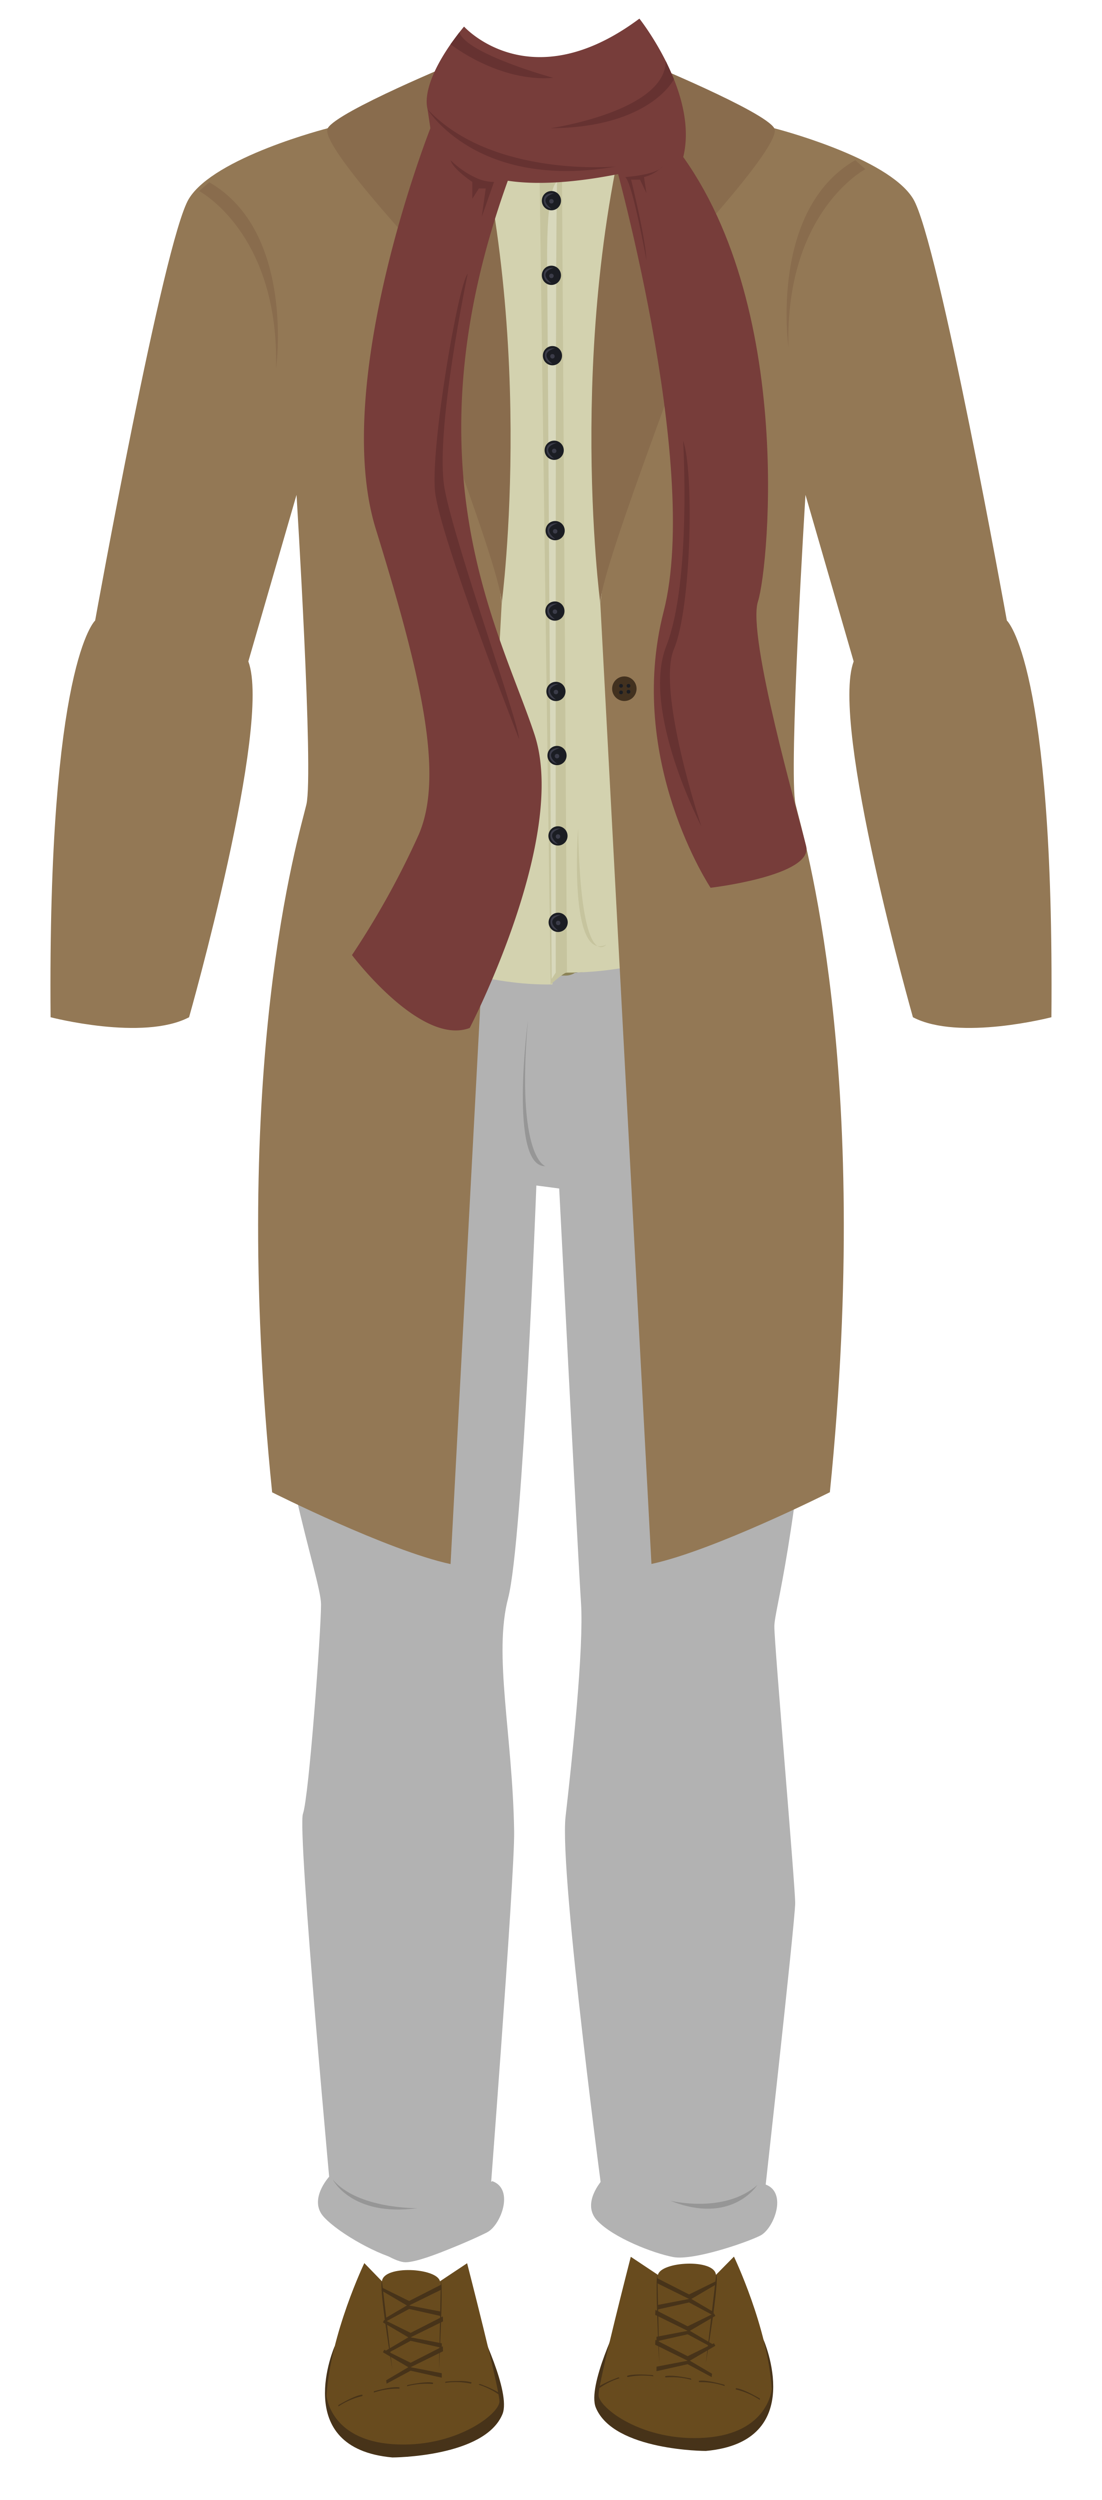 <svg xmlns="http://www.w3.org/2000/svg" viewBox="0 0 183 415"><defs><style>.cls-1{fill:none;}.cls-2{fill:#473319;}.cls-3{fill:#684b1e;}.cls-4{fill:#b2b2b2;}.cls-5{fill:#212121;}.cls-6{fill:#8c8357;}.cls-7{fill:#a39662;}.cls-8{fill:#969696;}.cls-9{fill:#d3d2af;}.cls-10{fill:#c6c49e;}.cls-11{fill:#d8d8bc;}.cls-12{fill:#1b1d23;}.cls-13{fill:#3b3c49;}.cls-14{fill:#afafaf;}.cls-15{fill:#d8d8d8;}.cls-16{fill:#937855;}.cls-17{fill:#896c4d;}.cls-18{fill:#773d3a;}.cls-19{fill:#663231;}.cls-20{fill:#42311f;}</style></defs><title>snbb2</title><g id="Layer_2" data-name="Layer 2"><g id="snbb2"><g id="snbb2-2" data-name="snbb2"><rect class="cls-1" width="183" height="415"/><g id="dressshoes"><g id="sbbshoes"><path class="cls-2" d="M55.6,389.38s-7.48,17,9.56,18.53c0,0,15.31,0,18.28-7.19,1.48-3.59-4-14.65-4-14.65s3.79,11.31,3,12.52-7.66,7.34-16.3,6.1S54,401.87,55.6,389.38"/><path class="cls-3" d="M60.5,375.65s-5.61,11.69-6.28,22c0,0,.57,7.31,10.94,8.05s17.78-5,17.78-7.09-5.37-22.94-5.37-22.94l-4.51,3c-.49-2.24-9.38-2.73-9.63,0Z"/><path class="cls-2" d="M56.19,399.23s2.71-1.66,4-1.74v.22a12.49,12.49,0,0,0-4,1.73Z"/><path class="cls-2" d="M62.08,396.93s3-.89,4.26-.65l0,.21a12.46,12.46,0,0,0-4.26.65Z"/><path class="cls-2" d="M67.64,395.9s3.1-.7,4.29-.39l-.06.21a12.4,12.4,0,0,0-4.3.38Z"/><path class="cls-2" d="M74,395.33s3.16-.33,4.31.13l-.09.2a12.3,12.3,0,0,0-4.31-.13Z"/><path class="cls-2" d="M79.66,395.7s3,1.05,3.85,2l-.17.13a12.53,12.53,0,0,0-3.85-2Z"/><path class="cls-2" d="M63.43,378.63l1.73,14.72S62.87,379.58,63.43,378.63Z"/><path class="cls-2" d="M72.89,393.49s.74-13.81.32-14.83l-.32,14.83"/><polyline class="cls-2" points="63.57 379.78 67.94 381.94 73.29 379.21 73.33 380.03 67.94 382.68 73.12 383.68 73.12 384.42 67.94 383.26 63.96 385.41 63.88 384.85 67.57 382.68 63.34 380.2 63.57 379.78"/><polyline class="cls-2" points="63.81 385.07 68.19 387.23 73.54 384.5 73.57 385.32 68.19 387.97 73.36 388.96 73.36 389.71 68.19 388.55 64.2 390.7 64.13 390.14 67.81 387.97 63.59 385.49 63.81 385.07"/><polyline class="cls-2" points="63.81 390.03 68.19 392.19 73.54 389.46 73.57 390.28 68.19 392.93 73.36 393.93 73.36 394.67 68.19 393.51 64.2 395.66 64.13 395.1 67.81 392.93 63.59 390.45 63.81 390.03"/></g><g id="sbbshoes-2" data-name="sbbshoes"><path class="cls-2" d="M126.77,388.3s7.48,17-9.56,18.53c0,0-15.31,0-18.27-7.2-1.48-3.59,4-14.64,4-14.64s-3.8,11.31-3,12.51,7.66,7.35,16.3,6.1,12.2-2.81,10.54-15.3"/><path class="cls-3" d="M121.88,374.57s5.61,11.69,6.28,22c0,0-.57,7.31-11,8.06s-17.77-5-17.77-7.1,5.36-22.93,5.36-22.93l4.51,3c.5-2.23,9.39-2.73,9.63,0Z"/><path class="cls-2" d="M126.19,398.14s-2.72-1.65-4-1.73v.21a12.36,12.36,0,0,1,4,1.74Z"/><path class="cls-2" d="M120.3,395.85s-3-.9-4.27-.65l.06.21a12.23,12.23,0,0,1,4.26.65Z"/><path class="cls-2" d="M114.74,394.81s-3.1-.7-4.3-.38l.07.2a12.51,12.51,0,0,1,4.3.39Z"/><path class="cls-2" d="M108.43,394.25s-3.16-.33-4.32.13l.1.19a12.57,12.57,0,0,1,4.31-.13Z"/><path class="cls-2" d="M102.72,394.61s-3,1.06-3.85,2l.17.14a12.53,12.53,0,0,1,3.85-2Z"/><path class="cls-2" d="M118.94,377.54l-1.73,14.73S119.51,378.5,118.94,377.54Z"/><path class="cls-2" d="M109.48,392.4s-.73-13.8-.31-14.82l.31,14.82"/><polyline class="cls-2" points="118.81 378.7 114.43 380.85 109.08 378.13 109.05 378.95 114.43 381.6 109.26 382.59 109.26 383.34 114.43 382.18 118.42 384.32 118.5 383.77 114.81 381.6 119.03 379.12 118.81 378.7"/><polyline class="cls-2" points="118.56 383.99 114.19 386.14 108.84 383.42 108.8 384.24 114.19 386.89 109.02 387.88 109.02 388.63 114.19 387.47 118.18 389.61 118.25 389.06 114.56 386.89 118.79 384.41 118.56 383.99"/><polyline class="cls-2" points="118.56 388.95 114.19 391.1 108.84 388.38 108.8 389.2 114.19 391.85 109.02 392.84 109.02 393.59 114.19 392.43 118.18 394.57 118.25 394.02 114.56 391.85 118.79 389.37 118.56 388.95"/></g></g><g id="snbbpants2"><g id="sbbpants2"><g id="sbbpants"><path class="cls-4" d="M53.35,142.77s30,22.63,74.88,0c0,0,10.48,31.44,7.27,72.64S128.59,267,128.59,270s3.46,42.93,3.46,45.91-5.69,53.85-5.69,53.85-7.76,3.33-13.23,3.82-12.67-5.86-12.67-5.86-7.62-56.77-6.54-66.2,3.06-28,2.56-35.49-3.62-68.75-3.62-68.75l-3.79-.5s-2.22,59.07-4.69,68.5.74,22.56,1,38.72c.11,7.4-4.45,66.51-4.45,66.51s-10.37,5-13.58,5-12.1-7.69-12.1-7.69-5.93-64-4.94-66.76,3-30.28,3-34.75-8.4-26.3-8.89-55.09S48.58,147.49,53.35,142.77Z"/><path class="cls-5" d="M51.24,146s-2.47,2.95-2,6.34c0,0,25.58,9.26,41.2,9.34,16.25.09,40.82-8.84,40.82-8.84s-.25-6.16-2.37-6.84C128.9,146,98.55,165,51.24,146Z"/><rect class="cls-6" x="84.77" y="153.3" width="12.04" height="8.64" rx="2.9" ry="2.9"/><rect class="cls-5" x="87.39" y="155.32" width="6.81" height="4.61" rx="1.59" ry="1.59"/></g><path class="cls-7" d="M85.61,158.4s-1.91-5.15,4.2-4.47h0S85.06,154.24,85.61,158.4Z"/><rect class="cls-4" x="74.99" y="152.07" width="2.43" height="8.97" rx="1.22" ry="1.22"/><rect class="cls-4" x="103.51" y="153.13" width="2.43" height="8.97" rx="1.22" ry="1.22"/><rect class="cls-4" x="126.6" y="145.89" width="2.43" height="8.97" rx="1.22" ry="1.22"/><rect class="cls-4" x="51.75" y="145.64" width="2.43" height="8.97" rx="1.22" ry="1.22"/><path class="cls-8" d="M109.08,166.59s6.67,11.75,22.6,9.27C131.68,175.86,116,181.31,109.08,166.59Z"/><path class="cls-8" d="M72.83,167.4s-6.36,11.75-21.57,9.27C51.26,176.67,66.23,182.12,72.83,167.4Z"/><path class="cls-8" d="M87.67,169.35s-3.23,24.46,2.91,24.22C90.58,193.57,85.67,192.29,87.67,169.35Z"/></g><path class="cls-4" d="M54.65,361.32s-3.52,3.84-.85,6.7,9.34,6.45,12.67,7.07,12.23-3.43,14.45-4.57,4.55-7.12.85-8.47C81.77,362.05,65.67,369.77,54.65,361.32Z"/><path class="cls-4" d="M100,361.87s-3.51,3.84-.85,6.7,9.34,5.46,12.67,6.08,12.24-2.44,14.46-3.58,4.54-7.12.85-8.47C127.14,362.6,111,370.32,100,361.87Z"/><path class="cls-8" d="M55.26,361.77s3.1,6.25,14.07,4.76C69.33,366.53,59.36,366.69,55.26,361.77Z"/><path class="cls-8" d="M111.3,365.29s8.94,2.24,14.47-2.61C125.77,362.68,121.56,369.4,111.3,365.29Z"/></g><g id="snbbshirt2"><g id="sbbshirt"><path class="cls-9" d="M73.82,14.9S39.44,24.65,34,32.24,50.57,80.31,50.57,80.31s1.27,10.78,5.28,19.47c0,0-1.85,10.42-.49,34.19,0,0-4.26,13.05-3.77,15,0,0,18.74,14.77,40.15,14.44l.58-137.35S73.08,20.36,73.82,14.9Z"/><path class="cls-9" d="M109,15.33s35.12,9.32,40.61,16.91S132.47,81.8,132.47,81.8a60.7,60.7,0,0,1-4.79,18s1.85,10.42.49,34.19c0,0,4.26,13.05,3.77,15,0,0-17.23,12.78-38.64,12.45l-1-135.36S109.71,20.79,109,15.33Z"/><path class="cls-10" d="M89.62,30.35l1.82,133.07s2.15-2,2.71-2L93.33,30.2Z"/><path class="cls-11" d="M92.52,30.2s-1.79.14-1.66,13.68c.08,6.94.75,118.61.75,118.61l.68-1.05S92.19,32.15,92.52,30.2Z"/><ellipse class="cls-12" cx="91.57" cy="45.7" rx="1.59" ry="1.6"/><path class="cls-13" d="M92,44.46s-1.44-.13-1.66.87A1.4,1.4,0,0,0,91.57,47S89.1,45.33,92,44.46Z"/><circle class="cls-13" cx="91.57" cy="45.8" r="0.37"/><ellipse class="cls-12" cx="91.57" cy="33.31" rx="1.59" ry="1.6"/><path class="cls-13" d="M92,32.08s-1.44-.14-1.66.87a1.39,1.39,0,0,0,1.23,1.7S89.1,33,92,32.08Z"/><circle class="cls-13" cx="91.57" cy="33.41" r="0.37"/><ellipse class="cls-12" cx="91.74" cy="59.04" rx="1.59" ry="1.6"/><path class="cls-13" d="M92.17,57.81s-1.45-.14-1.67.86a1.41,1.41,0,0,0,1.24,1.71S89.27,58.67,92.17,57.81Z"/><circle class="cls-13" cx="91.74" cy="59.14" r="0.37"/><ellipse class="cls-12" cx="92.03" cy="74.74" rx="1.59" ry="1.6"/><path class="cls-13" d="M92.46,73.51s-1.45-.13-1.67.87A1.41,1.41,0,0,0,92,76.09S89.55,74.38,92.46,73.51Z"/><circle class="cls-13" cx="92.03" cy="74.85" r="0.37"/><ellipse class="cls-12" cx="92.19" cy="88.08" rx="1.59" ry="1.6"/><path class="cls-13" d="M92.62,86.85s-1.44-.13-1.66.87a1.4,1.4,0,0,0,1.23,1.71S89.72,87.72,92.62,86.85Z"/><circle class="cls-13" cx="92.19" cy="88.19" r="0.37"/><ellipse class="cls-12" cx="92.15" cy="101.43" rx="1.59" ry="1.6"/><path class="cls-13" d="M92.58,100.19s-1.45-.13-1.67.87a1.41,1.41,0,0,0,1.24,1.71S89.68,101.06,92.58,100.19Z"/><circle class="cls-13" cx="92.15" cy="101.53" r="0.37"/><ellipse class="cls-12" cx="92.32" cy="114.77" rx="1.59" ry="1.6"/><path class="cls-13" d="M92.75,113.53s-1.45-.13-1.67.87a1.41,1.41,0,0,0,1.24,1.71S89.85,114.4,92.75,113.53Z"/><circle class="cls-13" cx="92.32" cy="114.87" r="0.37"/><ellipse class="cls-12" cx="92.5" cy="125.41" rx="1.59" ry="1.6"/><path class="cls-13" d="M92.93,124.18s-1.45-.14-1.67.87a1.41,1.41,0,0,0,1.24,1.7S90,125.05,92.93,124.18Z"/><circle class="cls-13" cx="92.5" cy="125.51" r="0.37"/><ellipse class="cls-12" cx="92.66" cy="138.75" rx="1.59" ry="1.6"/><path class="cls-13" d="M93.09,137.52s-1.44-.14-1.66.87a1.39,1.39,0,0,0,1.23,1.7S90.19,138.39,93.09,137.52Z"/><circle class="cls-13" cx="92.66" cy="138.85" r="0.37"/><ellipse class="cls-12" cx="92.69" cy="153.1" rx="1.59" ry="1.6"/><path class="cls-13" d="M93.12,151.87s-1.45-.14-1.67.86a1.41,1.41,0,0,0,1.24,1.71S90.22,152.73,93.12,151.87Z"/><circle class="cls-13" cx="92.69" cy="153.2" r="0.37"/><path class="cls-14" d="M56,61.25S67.64,67,76.29,63.89V81.31S66.07,88.8,64.75,88.8,56,80.93,56,80.93Z"/><path class="cls-15" d="M56.51,62.57S67,67.8,74.82,65V80.7s-9.24,6.78-10.42,6.78-7.89-7.11-7.89-7.11Z"/><path class="cls-14" d="M127.61,60.81S116,66.59,107.35,63.45V80.86s10.22,7.5,11.53,7.5,8.73-7.87,8.73-7.87Z"/><path class="cls-15" d="M127.13,62.13s-10.5,5.23-18.31,2.39V80.26S118.06,87,119.24,87s7.89-7.12,7.89-7.12Z"/><path class="cls-14" d="M56.51,65.65s7.37,4.1,15,3.29c0,0-8.58,1.55-15-2.36Z"/><path class="cls-14" d="M127.13,65.22s-3.85,4-13.12,3.72c0,0,7.4,2.24,13.12-2.67Z"/><path class="cls-10" d="M96,137.51s-1.66,22.27,4.69,19.29C100.65,156.8,96.46,161.74,96,137.51Z"/></g><path class="cls-16" d="M54.42,21.29S35.56,26.08,31.36,33,15.8,103,15.8,103s-7.9,7.1-7.4,65.85c0,0,15.37,4,23,0,0,0,13.79-48.54,9.84-59.06l8-27.64s2.87,46.16,1.64,51.38S38,176.73,45.19,247.71c0,0,19.25,9.68,29.63,11.91l8.49-159.43-9.83-78.9Z"/><path class="cls-17" d="M76.29,10.14S56,18.47,54.42,21.29,73.09,45.43,73.09,45.43s-6.93-.76-7.78.37,18.09,48.33,18,54.39C83.31,100.19,89.59,52.77,76.29,10.14Z"/><path class="cls-16" d="M128.58,21.29S147.44,26.08,151.64,33s15.56,70,15.56,70,7.9,7.1,7.4,65.85c0,0-15.37,4-23,0,0,0-13.79-48.54-9.84-59.06l-8-27.64s-2.87,46.16-1.64,51.38,12.85,43.18,5.69,114.16c0,0-19.25,9.68-29.63,11.91L99.69,100.19l9.83-78.9Z"/><path class="cls-17" d="M106.71,10.14s20.3,8.33,21.87,11.15-18.67,24.14-18.67,24.14,6.93-.76,7.78.37-18.09,48.33-18,54.39C99.69,100.19,93.41,52.77,106.71,10.14Z"/><path class="cls-18" d="M106.18,3.09C88,16.65,77.06,4.41,77.06,4.41,72.62,9.78,70.22,15,71,18.14l.47,3.15S54.84,63.35,62.41,87.82s11.35,40.79,7.15,50.66a138.82,138.82,0,0,1-11.11,20.05S69.87,173.71,78,170.63c0,0,16.43-31.57,10.75-48.75S67.19,77.55,84.33,30h0c12,1.81,29.11-3.86,29.11-3.86C116.1,15.56,106.18,3.09,106.18,3.09Z"/><path class="cls-18" d="M101.44,24.43s15.07,52.44,8.76,77.1S118,147.36,118,147.36s17.07-2,15.87-6.91-9.85-34.88-8-40.62,6.48-53.73-16.27-78.54Z"/><path class="cls-19" d="M71,18.14s8.17,13.53,31.32,9.5C102.32,27.64,81.74,29.56,71,18.14Z"/><path class="cls-19" d="M91.39,21.29s19.08-2.77,19.17-11.15l1.36,3S108,21.18,91.39,21.29Z"/><path class="cls-19" d="M74.82,7.35s7.94,6.32,17.07,5.58c0,0-14.4-3.94-15.6-7.56Z"/><path class="cls-19" d="M74.82,26.58a14.75,14.75,0,0,0,4.52,3.07,7.12,7.12,0,0,0,2.7.55L80,36l.66-4.72H79.52L78.43,33V30.2S75.22,28.07,74.82,26.58Z"/><path class="cls-19" d="M77.67,45.43s-5.56,26.44-3.83,35.75,12.55,39.46,12.33,41.45c0,0-13.19-33.63-13.93-41.08S76.07,47.27,77.67,45.43Z"/><path class="cls-19" d="M113.44,73.15s1.4,23.42-2.8,34.09,5.82,29.91,5.82,29.91-7.47-22.47-4.54-29.42S115.24,78,113.44,73.15Z"/><path class="cls-19" d="M103.81,29.39s5.27-.33,6.26-1.82a6.42,6.42,0,0,1-3.13,1.82l.41,2.68-1.07-2.25H104.8s2.39,9.58,2.55,13.39C107.35,43.21,105,30.15,103.81,29.39Z"/><path class="cls-17" d="M33.07,31.71s13.34,7,12.77,29.54c0,0,3.22-22.79-11.1-31Z"/><path class="cls-17" d="M143.7,28.08s-13.34,7-12.77,29.55c0,0-3.22-22.79,11.1-31.05Z"/><ellipse class="cls-20" cx="103.68" cy="114.32" rx="2.03" ry="2.04"/><circle class="cls-12" cx="103.13" cy="113.84" r="0.31"/><circle class="cls-12" cx="104.37" cy="113.84" r="0.31"/><circle class="cls-12" cx="104.37" cy="114.82" r="0.31"/><circle class="cls-12" cx="103.13" cy="114.93" r="0.31"/></g></g></g></g></svg>